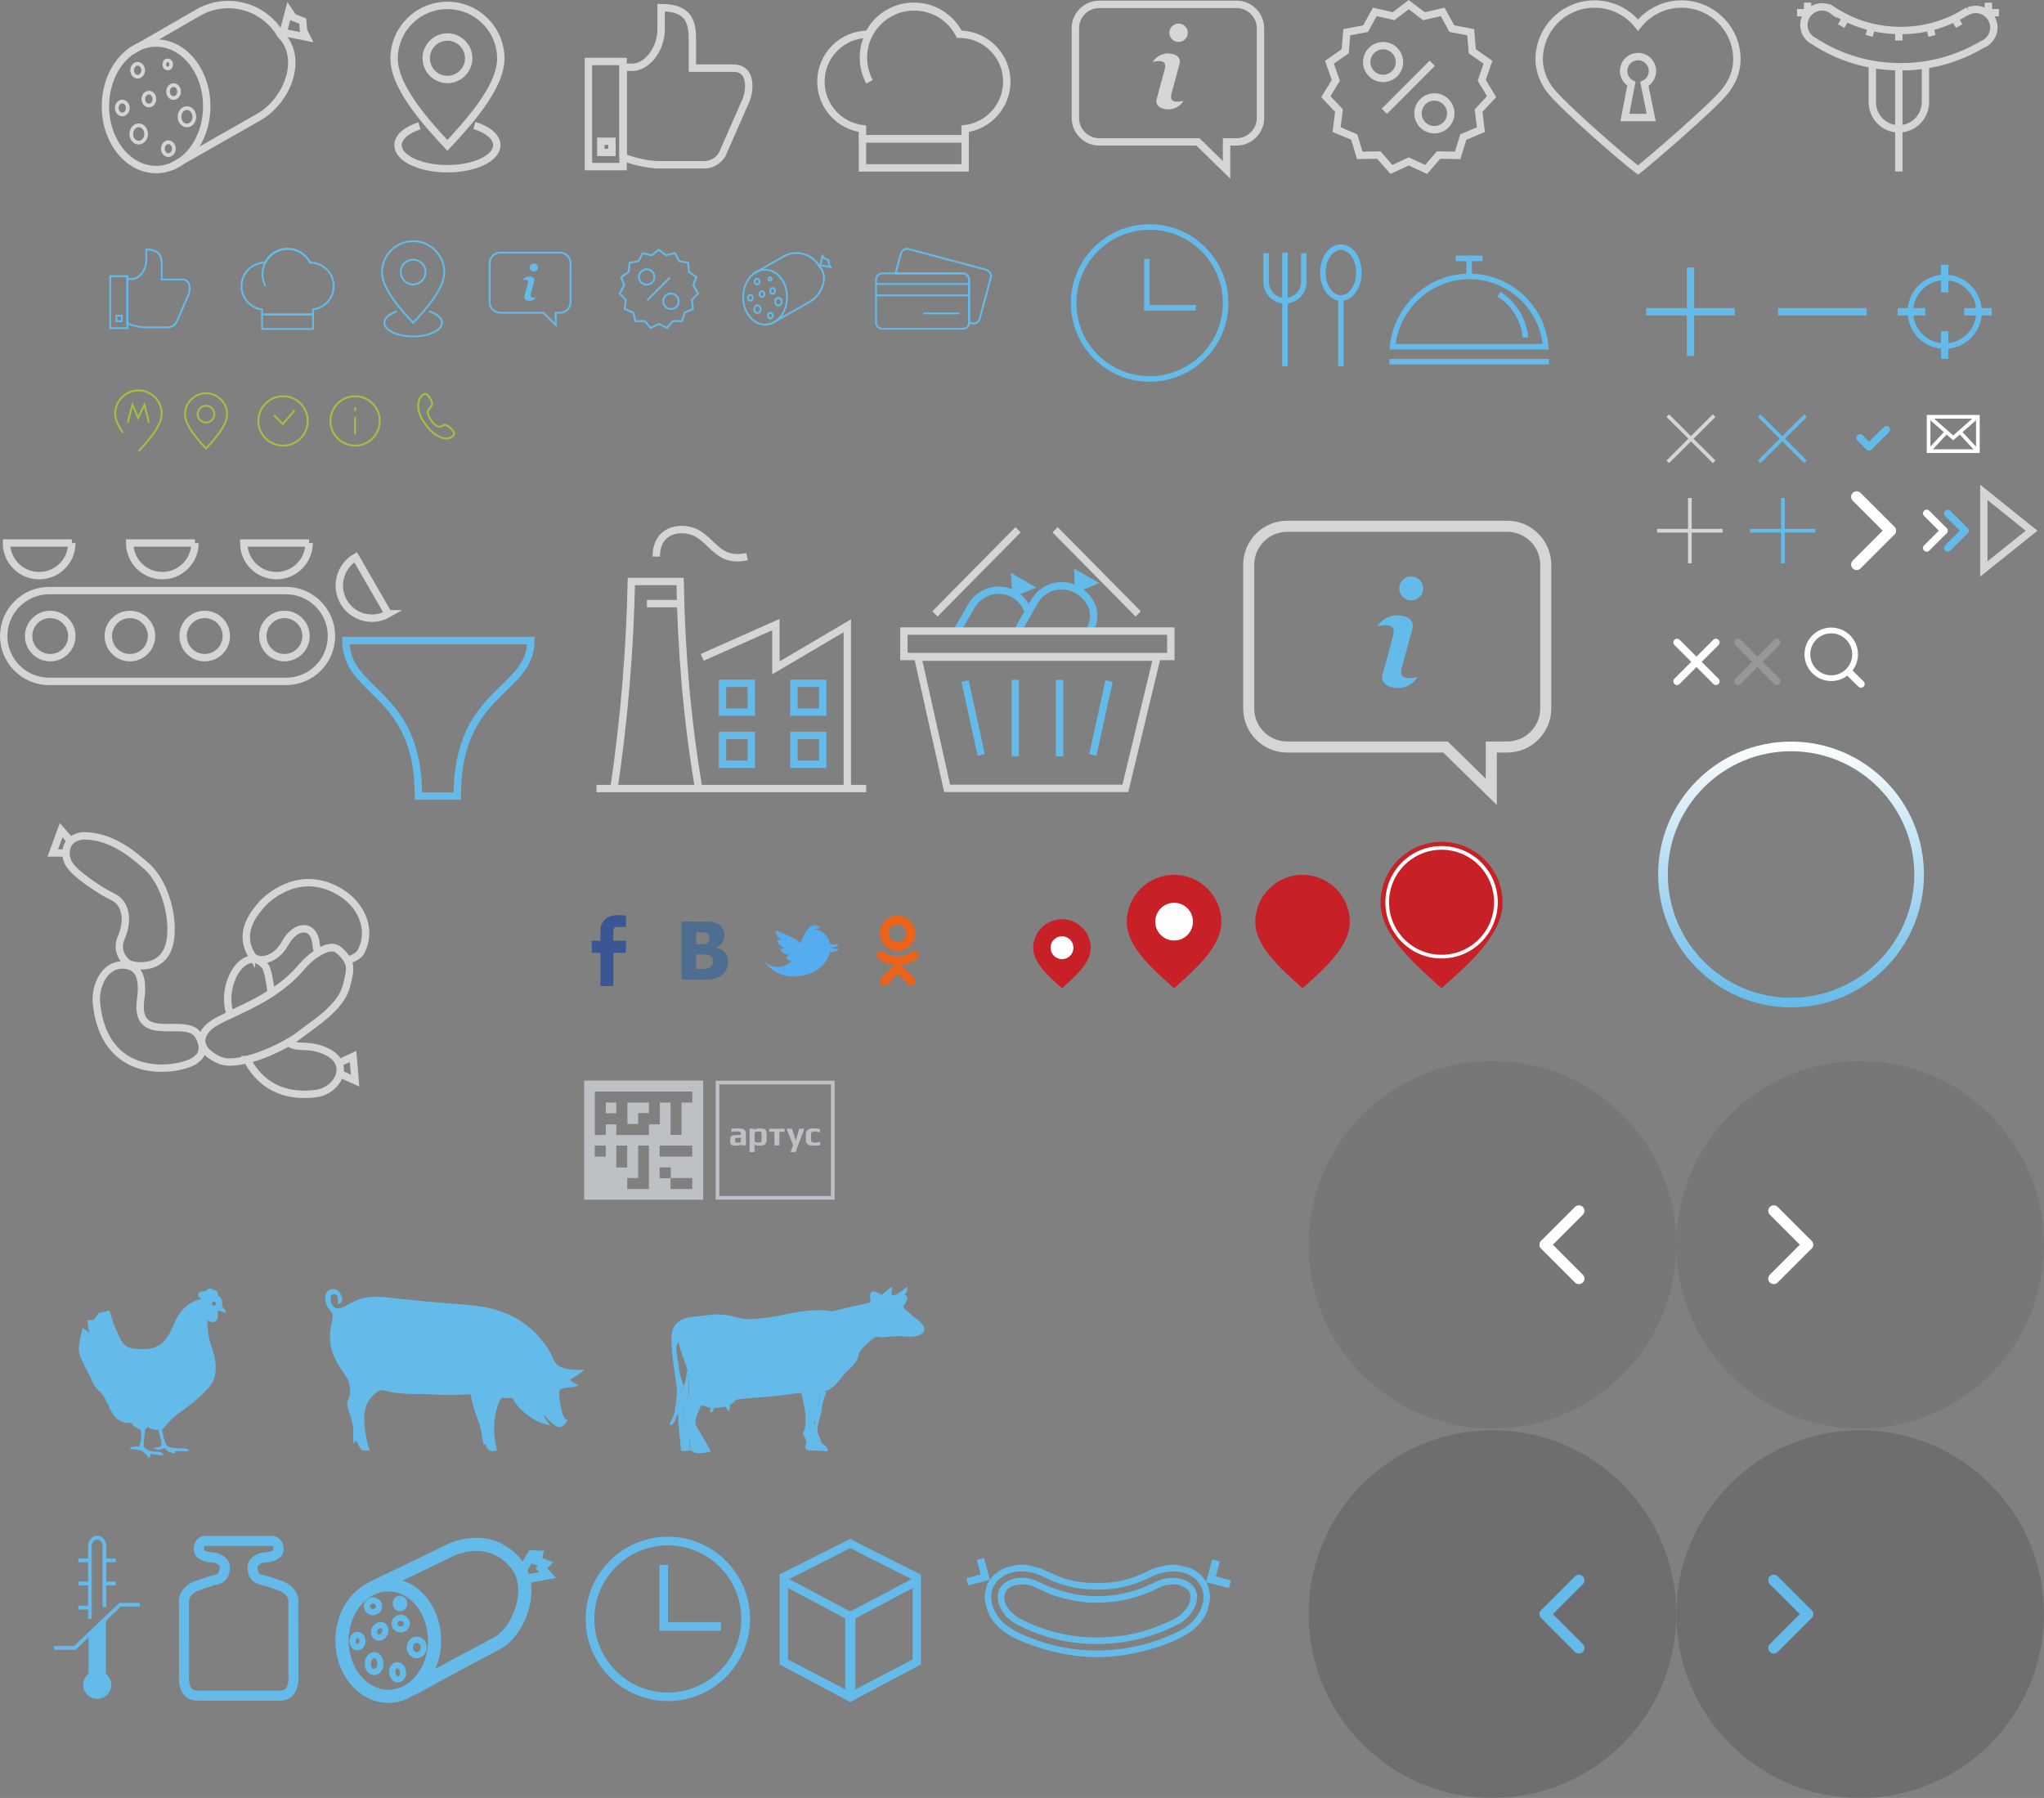 <?xml version="1.0" encoding="UTF-8"?>
<!DOCTYPE svg PUBLIC "-//W3C//DTD SVG 1.1//EN" "http://www.w3.org/Graphics/SVG/1.1/DTD/svg11.dtd">
<!-- Creator: CorelDRAW X7 -->
<svg xmlns="http://www.w3.org/2000/svg" xml:space="preserve" width="195.324mm" height="171.802mm" version="1.1" style="shape-rendering:geometricPrecision; text-rendering:geometricPrecision; image-rendering:optimizeQuality; fill-rule:evenodd; clip-rule:evenodd"
viewBox="0 0 19289 16966"
 xmlns:xlink="http://www.w3.org/1999/xlink">
 <rect x="0" y="0" width="19289" height="16966" fill="#808080" stroke="none"/>
 <defs>
  <style type="text/css">
   <![CDATA[
    .str14 {stroke:#D6D5D5;stroke-width:104.512}
    .str0 {stroke:#64BAE9;stroke-width:69.671}
    .str18 {stroke:#64BAE9;stroke-width:69.671}
    .str9 {stroke:#D6D5D5;stroke-width:69.671}
    .str7 {stroke:#FEFEFE;stroke-width:52.251}
    .str3 {stroke:#64BAE9;stroke-width:52.251}
    .str15 {stroke:#64BAE9;stroke-width:52.261}
    .str10 {stroke:#FEFEFE;stroke-width:34.831}
    .str2 {stroke:#64BAE9;stroke-width:34.831}
    .str21 {stroke:#BDC0C4;stroke-width:34.831}
    .str1 {stroke:#D6D5D5;stroke-width:34.831}
    .str11 {stroke:#D6D5D5;stroke-width:34.831}
    .str16 {stroke:#A1C141;stroke-width:17.41}
    .str12 {stroke:#64BAE9;stroke-width:17.41}
    .str17 {stroke:#A1C141;stroke-width:17.42}
    .str13 {stroke:#64BAE9;stroke-width:17.42}
    .str8 {stroke:#FEFEFE;stroke-width:104.512;stroke-linecap:round}
    .str22 {stroke:#64BAE9;stroke-width:104.512;stroke-linecap:round}
    .str5 {stroke:#FEFEFE;stroke-width:69.671;stroke-linecap:round}
    .str4 {stroke:#64BAE9;stroke-width:69.671;stroke-linecap:round}
    .str20 {stroke:#64BAE9;stroke-width:69.671;stroke-linecap:round}
    .str6 {stroke:#979797;stroke-width:69.671;stroke-linecap:round}
    .str19 {stroke:#A1C141;stroke-width:17.41}
    .fil0 {fill:none}
    .fil13 {fill:#FEFEFE}
    .fil14 {fill:#64BAE9}
    .fil2 {fill:#64BAE9}
    .fil1 {fill:#C72127}
    .fil3 {fill:#D6D5D5}
    .fil6 {fill:#3A5795;fill-rule:nonzero}
    .fil8 {fill:#4D6D91;fill-rule:nonzero}
    .fil7 {fill:#55ACEE;fill-rule:nonzero}
    .fil15 {fill:#64BAE9;fill-rule:nonzero}
    .fil10 {fill:#BDC0C4;fill-rule:nonzero}
    .fil9 {fill:#BDC0C4;fill-rule:nonzero}
    .fil5 {fill:#EC641B;fill-rule:nonzero}
    .fil11 {fill:#2B2A29;fill-opacity:0.102}
    .fil12 {fill:#2B2A29;fill-opacity:0.2}
    .fil4 {fill:url(#id0)}
   ]]>
  </style>
  <linearGradient id="id0" gradientUnits="userSpaceOnUse" x1="16901.9" y1="9506.02" x2="16901.9" y2="6997.65">
   <stop offset="0" style="stop-opacity:1; stop-color:#64BAE9"/>
   <stop offset="1" style="stop-opacity:1; stop-color:#FEFEFE"/>
  </linearGradient>
 </defs>
 <g id="Слой_x0020_1">
  <line class="fil0 str0" x1="15953" y1="2524" x2="15953" y2= "3360" />
  <line class="fil0 str0" x1="16371" y1="2942" x2="15535" y2= "2942" />
  <line class="fil0 str0" x1="17615" y1="2942" x2="16779" y2= "2942" />
  <line class="fil0 str1" x1="16176" y1="3922" x2="15739" y2= "4358" />
  <line class="fil0 str1" x1="16176" y1="4358" x2="15739" y2= "3922" />
  <line class="fil0 str2" x1="17038" y1="3922" x2="16601" y2= "4358" />
  <line class="fil0 str2" x1="17038" y1="4358" x2="16601" y2= "3922" />
  <g id="_388966912">
   <circle class="fil0 str3" cx="18352" cy="2942" r="324"/>
   <g>
    <line class="fil0 str0" x1="18796" y1="2942" x2="18535" y2= "2942" />
    <line class="fil0 str0" x1="18169" y1="2942" x2="17908" y2= "2942" />
   </g>
   <g>
    <line class="fil0 str0" x1="18352" y1="3386" x2="18352" y2= "3125" />
    <line class="fil0 str0" x1="18352" y1="2759" x2="18352" y2= "2498" />
   </g>
  </g>
  <g id="_388967752">
   <line class="fil0 str4" x1="17552" y1="4131" x2="17637" y2= "4216" />
   <line class="fil0 str4" x1="17802" y1="4054" x2="17638" y2= "4217" />
  </g>
  <g id="_388967944">
   <line class="fil0 str1" x1="16256" y1="5008" x2="15638" y2= "5008" />
   <line class="fil0 str1" x1="15947" y1="5316" x2="15947" y2= "4699" />
  </g>
  <g id="_388964392">
   <line class="fil0 str2" x1="17133" y1="5008" x2="16516" y2= "5008" />
   <line class="fil0 str2" x1="16825" y1="5316" x2="16825" y2= "4699" />
  </g>
  <g id="_388968496">
   <line class="fil0 str5" x1="15826" y1="6062" x2="16193" y2= "6429" />
   <line class="fil0 str5" x1="16193" y1="6062" x2="15826" y2= "6429" />
  </g>
  <g id="_388968184">
   <line class="fil0 str6" x1="16401" y1="6062" x2="16768" y2= "6429" />
   <line class="fil0 str6" x1="16768" y1="6062" x2="16401" y2= "6429" />
  </g>
  <g id="_388966120">
   <circle class="fil0 str7" transform="matrix(0.737 -0.737 0.737 0.737 17281.2 6174.36)" r="216"/>
   <line class="fil0 str5" x1="17450" y1="6344" x2="17562" y2= "6455" />
  </g>
  <g id="_388968328">
   <line class="fil0 str5" x1="18345" y1="5008" x2="18182" y2= "5171" />
   <line class="fil0 str5" x1="18182" y1="4844" x2="18345" y2= "5007" />
  </g>
  <g id="_388970200">
   <line class="fil0 str8" x1="17840" y1="5008" x2="17521" y2= "5327" />
   <line class="fil0 str8" x1="17521" y1="4688" x2="17840" y2= "5007" />
  </g>
  <polygon class="fil0 str9" points="18721,5369 18721,4646 19172,5008 "/>
  <path class="fil1" d="M13604 7944c318,0 576,257 576,576 0,318 -366,613 -576,806 -211,-195 -576,-488 -576,-806 0,-319 258,-576 576,-576z"/>
  <circle class="fil0 str10" cx="13604" cy="8514" r="513"/>
  <g id="_387718624">
   <rect class="fil0 str10" x="18200" y="3933" width="465" height="324"/>
   <polyline class="fil0 str10" points="18657,3934 18432,4132 18207,3934 "/>
   <path class="fil0 str10" d="M18657 4250l-163 -175m-128 4l-159 171"/>
  </g>
  <g id="_387718240">
   <ellipse class="fil0 str9" cx="1473" cy="1003" rx="478" ry="597"/>
   <path class="fil0 str9" d="M1232 487l638 -368c272,-157 622,-63 779,209l0 0c221,221 64,623 -209,778l-823 468"/>
   <polygon class="fil0 str9" points="2672,306 2726,103 2766,163 2857,199 2864,289 2895,351 "/>
   <ellipse class="fil0 str11" cx="1405" cy="935" rx="52" ry="61"/>
   <ellipse class="fil0 str11" cx="1638" cy="864" rx="52" ry="61"/>
   <ellipse class="fil0 str11" cx="1764" cy="1102" rx="70" ry="82"/>
   <ellipse class="fil0 str11" cx="1309" cy="1264" rx="70" ry="82"/>
   <ellipse class="fil0 str11" cx="1154" cy="1019" rx="52" ry="61"/>
   <ellipse class="fil0 str11" cx="1299" cy="663" rx="52" ry="61"/>
   <ellipse class="fil0 str11" cx="1583" cy="608" rx="32" ry="38"/>
   <ellipse class="fil0 str11" cx="1589" cy="1403" rx="52" ry="61"/>
  </g>
  <g id="_387720640">
   <ellipse class="fil0 str12" cx="7220" cy="2804" rx="207" ry="259"/>
   <path class="fil0 str12" d="M7115 2580l277 -159c118,-69 270,-28 338,90l0 0c96,96 28,271 -91,338l-357 203"/>
   <polygon class="fil0 str12" points="7740,2502 7763,2414 7781,2439 7820,2455 7823,2494 7837,2521 "/>
   <ellipse class="fil0 str12" cx="7190" cy="2775" rx="23" ry="27"/>
   <ellipse class="fil0 str12" cx="7291" cy="2744" rx="23" ry="27"/>
   <ellipse class="fil0 str12" cx="7346" cy="2847" rx="30" ry="36"/>
   <ellipse class="fil0 str12" cx="7148" cy="2918" rx="30" ry="36"/>
   <ellipse class="fil0 str12" cx="7081" cy="2811" rx="23" ry="27"/>
   <ellipse class="fil0 str12" cx="7144" cy="2657" rx="23" ry="27"/>
   <ellipse class="fil0 str12" cx="7267" cy="2633" rx="14" ry="16"/>
   <ellipse class="fil0 str12" cx="7270" cy="2978" rx="23" ry="27"/>
  </g>
  <g id="_387725752">
   <path class="fil0 str13" d="M4047 2937c75,23 124,63 124,108 0,72 -122,130 -272,130 -150,0 -272,-58 -272,-130 0,-44 47,-83 118,-107"/>
   <path class="fil0 str12" d="M3899 2276c162,0 294,131 294,294 0,162 -195,369 -294,476 -99,-106 -294,-314 -294,-476 0,-163 132,-294 294,-294zm0 174c64,0 117,52 117,117 0,64 -53,117 -117,117 -65,0 -117,-53 -117,-117 0,-65 52,-117 117,-117z"/>
  </g>
  <g id="_387721000">
   <path class="fil0 str13" d="M4720 2384l565 0c55,0 99,45 99,99l0 370c0,54 -44,98 -99,98l-41 0 0 115 -117 -115 -407 0c-55,0 -99,-44 -99,-98l0 -370c0,-54 44,-99 99,-99z"/>
   <circle class="fil2" cx="5038" cy="2524" r="38"/>
   <path class="fil2" d="M4932 2644c17,-30 57,-43 92,-29 15,7 23,21 18,38 -11,40 -23,81 -33,122 -3,14 -10,42 49,29 -17,30 -58,44 -92,29 -15,-7 -24,-21 -18,-37 11,-41 22,-82 33,-122 3,-15 10,-43 -49,-30z"/>
  </g>
  <g id="_387722344">
   <path class="fil0 str9" d="M10374 41l1295 0c124,0 226,101 226,226l0 846c0,124 -102,226 -226,226l-94 0 0 264 -270 -264 -931 0c-125,0 -226,-102 -226,-226l0 -846c0,-125 101,-226 226,-226z"/>
   <g>
    <circle class="fil3" cx="11122" cy="309" r="87"/>
    <path class="fil3" d="M10879 584c39,-68 132,-100 212,-66 33,15 53,48 40,86 -25,93 -51,187 -76,280 -6,33 -22,98 113,68 -39,69 -132,100 -211,66 -34,-15 -54,-48 -41,-86 25,-93 51,-187 76,-280 6,-33 22,-98 -113,-68z"/>
   </g>
  </g>
  <g id="_387721552">
   <path class="fil0 str14" d="M12146 4966l2078 0c199,0 363,163 363,363l0 1357c0,200 -164,363 -363,363l-151 0 0 423 -432 -423 -1495 0c-199,0 -362,-163 -362,-363l0 -1357c0,-200 163,-363 362,-363z"/>
   <g>
    <circle class="fil2" cx="13317" cy="5552" r="113"/>
    <path class="fil2" d="M13000 5910c51,-89 171,-130 275,-86 44,19 70,62 53,112 -32,121 -66,243 -99,364 -8,44 -29,128 147,89 -51,89 -171,130 -275,85 -44,-19 -70,-62 -53,-111 33,-122 66,-243 99,-365 9,-43 29,-127 -147,-88z"/>
   </g>
  </g>
  <g id="_387720616">
   <path class="fil0 str9" d="M4477 1184c127,39 211,108 211,186 0,123 -208,222 -466,222 -257,0 -466,-99 -466,-222 0,-76 80,-143 202,-183"/>
   <path class="fil0 str9" d="M4222 51c278,0 504,225 504,503 0,279 -334,634 -504,818 -169,-182 -503,-539 -503,-818 0,-278 225,-503 503,-503zm0 298c111,0 201,90 201,201 0,110 -90,200 -201,200 -110,0 -200,-90 -200,-200 0,-111 90,-201 200,-201z"/>
  </g>
  <g id="_387720376">
   <rect class="fil0 str13" x="1040" y="2606" width="162" height="491"/>
   <path class="fil0 str13" d="M1202 3052c36,16 112,37 170,37l209 0c41,0 70,-25 84,-47l104 -238c31,-58 38,-169 -52,-167l-191 0 0 -136c0,-82 -19,-147 -146,-147l0 100c0,97 -67,179 -136,179l-42 0 0 419z"/>
   <rect class="fil0 str13" x="1098" y="2979" width="52.261" height="52.261"/>
  </g>
  <g id="_387725536">
   <rect class="fil0 str9" x="5553" y="580" width="327" height="992"/>
   <path class="fil0 str9" d="M5880 1482c73,32 225,73 343,73l422 0c82,0 141,-50 169,-95l211 -480c61,-117 75,-341 -106,-337l-385 0 0 -274c0,-166 -38,-297 -295,-297l0 202c0,196 -136,361 -274,361l-85 0 0 847z"/>
   <rect class="fil0 str9" x="5670" y="1333" width="105" height="105"/>
  </g>
  <g id="_387718336">
   <rect class="fil0 str13" x="2473" y="2968" width="481" height="136"/>
   <path class="fil0 str13" d="M2473 2968l481 0 0 -48c110,-13 195,-107 195,-220 0,-123 -100,-222 -222,-222l-1 0c-39,-78 -120,-131 -212,-131 -93,0 -173,53 -213,131l0 0c-123,0 -222,99 -222,222 0,113 85,207 194,220l0 48z"/>
   <path class="fil0 str13" d="M2506 2701c-18,-34 -29,-72 -29,-113 0,-132 107,-238 238,-238 93,0 173,52 212,129"/>
  </g>
  <g id="_389477752">
   <rect class="fil0 str9" x="8139" y="1310" width="969" height="274"/>
   <path class="fil0 str9" d="M8139 1310l969 0 0 -95c221,-28 393,-216 393,-445 0,-247 -201,-447 -448,-447l-1 0c-79,-157 -241,-264 -428,-264 -187,0 -349,107 -428,264l-2 0c-247,0 -447,200 -447,447 0,229 171,417 392,445l0 95z"/>
   <path class="fil0 str9" d="M8205 772c-36,-68 -57,-146 -57,-228 0,-265 214,-479 479,-479 186,0 347,105 427,260"/>
  </g>
  <g id="_389477176">
   <polygon class="fil0 str13" points="6217,2357 6285,2409 6369,2389 6410,2464 6494,2480 6501,2566 6571,2614 6543,2695 6588,2768 6529,2831 6540,2916 6461,2949 6436,3031 6351,3029 6295,3094 6217,3057 6140,3094 6084,3029 5998,3031 5974,2949 5895,2916 5906,2831 5847,2768 5891,2695 5863,2614 5933,2566 5941,2480 6025,2464 6066,2389 6149,2409 "/>
   <circle class="fil0 str13" transform="matrix(0.707 -0.707 0.707 0.707 6102.74 2613.63)" r="73"/>
   <circle class="fil0 str13" transform="matrix(0.707 -0.707 0.707 0.707 6331.85 2842.74)" r="73"/>
   <line class="fil0 str13" x1="6108" y1="2833" x2="6322" y2= "2619" />
  </g>
  <g id="_389476504">
   <polygon class="fil0 str9" points="13294,44 13438,153 13614,112 13701,270 13879,304 13894,484 14042,587 13983,758 14076,912 13953,1044 13975,1223 13809,1293 13756,1466 13576,1463 13458,1599 13294,1523 13131,1599 13012,1463 12832,1466 12780,1293 12613,1223 12636,1044 12512,912 12606,758 12546,587 12694,484 12710,304 12887,270 12974,112 13150,153 "/>
   <path class="fil0 str9" d="M12943 476c60,-60 158,-60 218,0 61,61 61,158 0,219 -60,60 -158,60 -218,0 -61,-61 -61,-158 0,-219z"/>
   <path class="fil0 str9" d="M13427 960c60,-60 158,-60 218,0 61,61 61,158 0,219 -60,60 -158,60 -218,0 -61,-61 -61,-158 0,-219z"/>
   <line class="fil0 str9" x1="13064" y1="1050" x2="13516" y2= "597" />
  </g>
  <g id="_389476864">
   <path class="fil0 str9" d="M15048 38c166,0 314,78 410,199 96,-121 244,-199 410,-199 289,0 523,234 523,522 0,109 -41,209 -105,292 -114,149 -714,663 -828,753 -116,-85 -729,-614 -839,-768 -57,-80 -94,-175 -94,-277 0,-288 234,-522 523,-522z"/>
   <path class="fil0 str9" d="M15458 534c75,0 136,61 136,136 0,54 -31,100 -76,122l64 317 -248 0 61 -319c-43,-22 -73,-68 -73,-120 0,-75 61,-136 136,-136z"/>
  </g>
  <g id="_389477536">
   <line class="fil0 str9" x1="17919" y1="628" x2="17919" y2= "1618" />
   <path class="fil0 str9" d="M18170 604l0 361c0,138 -113,251 -251,251l0 0c-138,0 -250,-113 -250,-251l0 -361"/>
   <path class="fil0 str9" d="M18575 99c-199,129 -416,189 -638,189 -238,0 -452,-68 -639,-189l0 1c-29,-22 -65,-35 -104,-35 -94,0 -171,77 -171,171 0,66 38,124 94,152 240,155 515,242 820,242 266,0 526,-67 767,-209 65,-24 112,-87 112,-161 0,-94 -77,-171 -171,-171 -24,0 -47,5 -67,14l-3 -4z"/>
   <line class="fil0 str9" x1="17919" y1="296" x2="17919" y2= "382" />
   <line class="fil0 str9" x1="17418" y1="171" x2="17375" y2= "246" />
   <line class="fil0 str9" x1="18445" y1="171" x2="18488" y2= "246" />
   <line class="fil0 str9" x1="17661" y1="256" x2="17639" y2= "339" />
   <line class="fil0 str9" x1="18210" y1="256" x2="18232" y2= "339" />
   <line class="fil0 str9" x1="17058" y1="132" x2="17058" y2= "25" />
   <line class="fil0 str9" x1="17064" y1="120" x2="16958" y2= "120" />
   <line class="fil0 str9" x1="18764" y1="132" x2="18764" y2= "25" />
   <line class="fil0 str9" x1="18757" y1="120" x2="18864" y2= "120" />
  </g>
  <g id="_389482936">
   <ellipse class="fil0 str3" cx="12654" cy="2572" rx="170" ry="240"/>
   <line class="fil0 str3" x1="12654" y1="2817" x2="12654" y2= "3455" />
   <line class="fil0 str3" x1="12126" y1="2383" x2="12126" y2= "3455" />
   <path class="fil0 str15" d="M12304 2389l0 271c0,98 -80,178 -178,178l0 0c-98,0 -178,-80 -178,-178l0 -271"/>
  </g>
  <g id="_389483440">
   <path class="fil0 str15" d="M13864 2608c380,0 692,292 723,664l-1446 0c36,-367 346,-664 723,-664z"/>
   <line class="fil0 str3" x1="13112" y1="3413" x2="14617" y2= "3413" />
   <path class="fil0 str15" d="M14144 2776c139,86 236,235 251,408"/>
   <line class="fil0 str3" x1="13864" y1="2603" x2="13864" y2= "2414" />
   <line class="fil0 str3" x1="13738" y1="2438" x2="13991" y2= "2438" />
  </g>
  <g id="_389484400">
   <circle class="fil0 str15" cx="10849" cy="2859" r="717"/>
   <line class="fil0 str3" x1="10823" y1="2443" x2="10823" y2= "2929" />
   <line class="fil0 str3" x1="11285" y1="2904" x2="10799" y2= "2904" />
  </g>
  <g id="_389483152">
   <path class="fil0 str13" d="M8574 2350l734 196c31,9 50,42 42,73l-105 390c-8,32 -41,51 -72,42l-28 -7 0 0 0 -404c0,-33 -26,-60 -59,-60l-635 0 51 -188c8,-32 41,-51 72,-42z"/>
   <rect class="fil0 str13" x="8267" y="2580" width="878" height="523" rx="59" ry="59"/>
   <line class="fil0 str13" x1="8270" y1="2680" x2="9148" y2= "2680" />
   <line class="fil0 str13" x1="8270" y1="2787" x2="9148" y2= "2787" />
   <line class="fil0 str13" x1="8714" y1="2957" x2="9054" y2= "2957" />
  </g>
  <path class="fil0 str16" d="M1944 3711c110,0 199,89 199,199 0,110 -132,250 -199,322 -66,-71 -198,-212 -198,-322 0,-110 89,-199 198,-199zm0 118c44,0 79,35 79,79 0,44 -35,79 -79,79 -43,0 -79,-35 -79,-79 0,-44 36,-79 79,-79z"/>
  <g id="_389483848">
   <path class="fil0 str16" d="M1160 4084c-41,-60 -73,-124 -73,-181 0,-121 99,-219 220,-219 121,0 219,98 219,219 0,122 -145,276 -219,356"/>
   <polyline class="fil0 str17" points="1205,3988 1250,3818 1303,3943 1363,3820 1405,3988 "/>
  </g>
  <g id="_389483968">
   <circle class="fil0 str17" cx="2671" cy="3972" r="233"/>
   <polyline class="fil0 str17" points="2586,3919 2669,4002 2781,3871 "/>
  </g>
  <g id="_389486608">
   <circle class="fil0 str17" cx="3351" cy="3972" r="233"/>
   <g>
    <line class="fil0 str17" x1="3351" y1="4098" x2="3351" y2= "3934" />
    <line class="fil0 str17" x1="3351" y1="3845" x2="3351" y2= "3879" />
   </g>
  </g>
  <g id="_389483368">
   <path class="fil0 str18" d="M10280 5959c110,-204 -25,-341 -113,-392 -141,-82 -323,-33 -404,108l-123 212c-12,22 -22,45 -28,68"/>
   <path class="fil0 str18" d="M9612 5954c7,-23 16,-45 28,-67l65 -111c-22,-68 -68,-129 -134,-168l0 0c-141,-81 -322,-32 -403,109l-123 212c-6,9 -10,19 -15,28"/>
   <rect class="fil0 str9" x="8530" y="5955" width="2519" height="240"/>
   <polygon class="fil0 str9" points="8661,6201 10918,6201 10620,7439 8938,7439 "/>
   <g>
    <line class="fil0 str18" x1="9581" y1="6415" x2="9581" y2= "7136" />
    <line class="fil0 str18" x1="9999" y1="6415" x2="9999" y2= "7136" />
   </g>
   <line class="fil0 str18" x1="10466" y1="6427" x2="10313" y2= "7124" />
   <line class="fil0 str9" x1="9607" y1="4999" x2="8823" y2= "5793" />
   <line class="fil0 str9" x1="9957" y1="4999" x2="10741" y2= "5793" />
   <polygon class="fil0 str18" points="10178,5545 10173,5426 10296,5497 "/>
   <polygon class="fil0 str18" points="9585,5584 9578,5468 9701,5539 "/>
   <line class="fil0 str18" x1="9107" y1="6427" x2="9260" y2= "7124" />
  </g>
  <g id="_389479720">
   <polyline class="fil0 str9" points="6627,6203 7322,5894 7322,6302 7996,5905 7996,7441 "/>
   <line class="fil0 str9" x1="5629" y1="7441" x2="8174" y2= "7441" />
   <path class="fil0 str9" d="M5796 7426c97,-661 149,-1307 162,-1939l460 0c11,646 64,1292 173,1939"/>
   <polyline class="fil0 str9" points="6105,5696 6418,5696 6418,5712 "/>
   <path class="fil0 str9" d="M6193 5252c0,-202 140,-255 238,-255 287,0 288,330 619,255"/>
   <rect class="fil0 str18" x="6818" y="6448" width="272" height="272"/>
   <rect class="fil0 str18" x="7492" y="6448" width="272" height="272"/>
   <rect class="fil0 str18" x="6818" y="6940" width="272" height="272"/>
   <rect class="fil0 str18" x="7492" y="6940" width="272" height="272"/>
  </g>
  <g id="_389480704">
   <path class="fil0 str9" d="M463 5573l2237 0c236,0 428,193 428,429l0 0c0,236 -192,428 -428,428l-2237 0c-235,0 -428,-192 -428,-428l0 0c0,-236 193,-429 428,-429z"/>
   <circle class="fil0 str9" cx="474" cy="6002" r="204"/>
   <circle class="fil0 str9" cx="1226" cy="6002" r="204"/>
   <circle class="fil0 str9" cx="1932" cy="6002" r="204"/>
   <circle class="fil0 str9" cx="2684" cy="6002" r="204"/>
   <path class="fil0 str9" d="M678 5124c0,170 -138,308 -309,308 -170,0 -308,-138 -308,-308l617 0z"/>
   <path class="fil0 str9" d="M1840 5124c0,170 -138,308 -308,308 -170,0 -308,-138 -308,-308l616 0z"/>
   <path class="fil0 str9" d="M2917 5124c0,170 -138,308 -308,308 -171,0 -309,-138 -309,-308l617 0z"/>
   <path class="fil0 str9" d="M3664 5792c-147,85 -336,35 -421,-113 -85,-147 -34,-336 113,-421l308 534z"/>
   <path class="fil0 str18" d="M3264 6044l1746 0c0,489 -695,461 -695,1468l-366 0c0,-1001 -685,-958 -685,-1468z"/>
  </g>
  <path class="fil0 str19" d="M4185 4013c0,0 15,-9 33,2 19,11 81,59 66,86 -16,27 -61,54 -133,22 -73,-32 -111,-87 -140,-125 -29,-38 -95,-139 -49,-239 0,0 24,-40 50,-43 0,0 12,-2 29,18 17,20 43,67 37,86 0,0 -14,18 -21,30 -7,11 -27,26 -17,60 11,33 59,118 108,117 0,0 21,-1 37,-14z"/>
  <g id="_389488696">
   <path class="fil0 str9" d="M2503 9118c-175,-219 -435,149 -330,457 113,-54 252,-116 387,-204 -15,-111 -33,-223 -57,-253zm-172 881l3 6c154,283 407,348 655,313 195,-28 333,-275 99,-392 -179,-89 -278,-19 -367,-89 -106,61 -255,128 -390,162z"/>
   <path class="fil0 str9" d="M2372 9008c-137,-234 59,-422 100,-477 39,-41 317,-321 684,-143 256,125 361,380 251,592 -18,34 -68,65 -127,82 -15,-30 -41,-59 -81,-95 -50,-45 -125,-23 -196,21 -10,-20 -17,-44 -19,-71 -16,-204 -194,-199 -294,-15 -94,171 -269,190 -318,106z"/>
   <path class="fil0 str9" d="M1859 9754c-125,-155 -591,106 -532,-321 26,-186 -5,-323 -165,-327 -184,-5 -266,210 -252,356 79,808 863,625 945,532 86,-60 55,-177 4,-240z"/>
   <path class="fil0 str9" d="M2077 10006c-130,-53 -244,-164 -122,-300 119,-132 594,-229 889,-579 76,-91 260,-246 355,-160 121,109 116,162 71,335 -54,207 -297,351 -455,473 -144,112 -563,303 -738,231z"/>
   <path class="fil0 str9" d="M783 7887c254,0 443,149 597,284 163,142 253,439 231,669 -33,342 -357,277 -395,254 -38,-22 -131,-115 -70,-251 56,-126 63,-314 -85,-382 -93,-42 -378,-223 -421,-329 -41,-100 -13,-229 143,-245z"/>
   <polyline class="fil0 str9" points="666,7936 577,7834 498,8049 648,8049 "/>
   <polyline class="fil0 str9" points="3227,10141 3351,10197 3332,9969 3196,10032 "/>
  </g>
  <g id="_389489752">
   <line class="fil0 str20" x1="18544" y1="5008" x2="18380" y2= "5171" />
   <line class="fil0 str20" x1="18380" y1="4844" x2="18544" y2= "5007" />
  </g>
  <path class="fil4" d="M15648 8252c0,-693 561,-1254 1254,-1254 693,0 1254,561 1254,1254 0,692 -561,1254 -1254,1254 -693,0 -1254,-562 -1254,-1254zm1254 -1163c642,0 1163,521 1163,1163 0,642 -521,1163 -1163,1163 -642,0 -1163,-521 -1163,-1163 0,-642 521,-1163 1163,-1163z"/>
  <g id="_389490256">
   <path class="fil5" d="M8342 9300c-2,-1 -4,-1 -7,-2 -14,-4 -33,-23 -31,-43 0,-10 4,-18 11,-25 40,-41 81,-81 122,-122 0,-1 1,-2 2,-3 -3,-1 -5,-1 -8,-1 -27,-4 -54,-9 -80,-19 -16,-7 -31,-16 -45,-26 -8,-6 -16,-13 -23,-20 -7,-6 -11,-14 -10,-23 1,-19 12,-38 32,-43 11,-2 22,1 31,6 8,5 15,10 23,15 15,10 31,16 49,21 20,6 41,9 62,9 10,0 20,-1 30,-2 21,-3 41,-8 61,-16 13,-6 26,-14 38,-22 8,-7 17,-11 28,-11 15,-1 27,6 34,18 5,7 7,14 8,22 1,11 -3,19 -10,27 -9,10 -20,17 -31,24 -27,20 -59,30 -92,36 -10,2 -21,3 -32,5 1,1 1,2 2,3 39,39 79,78 118,118 6,5 11,11 14,19 4,15 1,29 -10,40 -7,7 -15,13 -25,14 -1,0 -1,1 -2,1l-8 0c-1,0 -2,-1 -3,-1 -7,-1 -13,-4 -19,-9 -2,-3 -5,-6 -8,-8 -30,-30 -59,-60 -89,-90 -2,-2 -3,-2 -5,0 -30,30 -60,60 -90,91 -8,8 -16,15 -28,16 0,0 -1,1 -1,1l-8 0z"/>
   <path class="fil5" d="M8553 8807c0,-46 -36,-82 -82,-83 -45,0 -82,37 -82,82 -1,46 36,82 80,83 47,1 85,-37 84,-82zm-82 -167c94,0 168,76 167,169 -2,90 -74,164 -167,165 -92,0 -168,-75 -167,-170 2,-90 75,-164 167,-164z"/>
  </g>
  <path class="fil6" d="M5666 9305l0 -314 -82 0 0 -114 82 0c0,0 0,-68 0,-98 1,-23 5,-45 15,-65 20,-40 53,-62 95,-73 29,-7 59,-6 88,-5 13,1 45,4 45,4l-2 107c0,0 -86,0 -88,0 -21,4 -30,15 -31,37 -1,22 -1,93 -1,93l123 0 -5 114 -117 0 0 314 -122 0z"/>
  <path class="fil7" d="M7218 9078c36,30 82,49 130,47 46,-3 93,-24 125,-57 -16,0 -37,-3 -46,-19 -10,-18 8,-33 21,-40 -25,-2 -49,-6 -67,-25 -5,-5 -10,-11 -13,-16 -3,-6 0,-8 6,-12 10,-8 23,-10 36,-12 -27,-8 -53,-20 -67,-46 -2,-4 -10,-21 -6,-26 1,-1 10,-2 12,-2 8,-1 17,-2 26,-3 -31,-20 -59,-48 -56,-88 22,6 43,17 64,26 21,9 42,18 63,27 20,9 39,19 58,30 18,11 33,26 49,40 12,-33 26,-66 44,-96 17,-29 37,-58 66,-75 0,6 -4,11 -6,16 15,-10 32,-19 51,-22 1,9 -9,15 -15,20 7,-2 52,-18 47,1 -2,8 -16,12 -23,14 -10,4 -21,7 -32,11 25,3 49,8 71,21 21,13 39,31 52,53 7,11 12,23 17,35 2,6 4,12 6,19 1,7 1,8 8,10 14,2 27,4 41,3 6,0 13,-1 20,-3 3,-1 12,-5 15,-4 -7,13 -16,22 -29,28 -7,3 -14,5 -21,7 -8,2 -16,1 -23,4 24,9 50,11 76,8 -18,20 -43,30 -70,31 -3,0 -7,-1 -10,0 -2,-1 -3,-1 -4,-1 -1,3 -1,5 -2,7 -2,7 -4,14 -7,21 -4,13 -10,26 -17,38 -26,49 -66,87 -114,114 -51,30 -108,44 -166,50 -56,7 -114,0 -167,-22 -29,-12 -57,-28 -82,-48 -7,-5 -67,-59 -61,-64 1,1 -1,0 0,0z"/>
  <path class="fil8" d="M6570 8912c0,0 44,0 63,-1 8,0 17,-2 25,-4 14,-5 26,-13 32,-28 4,-12 6,-25 4,-38 -3,-15 -9,-29 -24,-36 -8,-4 -17,-7 -25,-7 -25,-2 -75,-2 -75,-2l0 1 0 115zm0 231c0,0 43,0 65,0 15,0 31,-1 46,-6 19,-6 35,-15 43,-35 6,-14 6,-29 4,-44 -3,-22 -16,-36 -36,-44 -13,-6 -27,-7 -41,-7 -25,-1 -81,0 -81,0l0 136zm-138 101l0 -548c0,0 161,-1 238,0 29,0 58,3 85,14 25,9 46,22 61,45 12,19 18,39 19,62 1,37 -10,70 -36,98 -10,10 -22,17 -34,23 -2,1 -10,4 -10,4 0,0 8,2 10,3 27,6 52,18 72,38 19,19 29,42 33,68 4,29 1,58 -9,85 -14,37 -40,63 -74,81 -27,15 -56,23 -87,25 -21,1 -43,2 -65,2 -65,0 -203,0 -203,0z"/>
  <g id="_389490928">
   <g>
    <path class="fil9" d="M7022 10658c-11,-7 -31,-10 -60,-10 -22,0 -42,1 -60,3l0 30c23,-3 42,-4 55,-4 15,0 24,1 28,5 5,3 7,9 7,19l0 10 -53 0c-19,0 -31,4 -39,11 -7,7 -10,20 -10,39 0,21 3,34 10,41 7,6 21,9 42,9 18,0 30,-1 36,-4 7,-2 11,-7 15,-13l0 14 46 0 0 -108c0,-21 -5,-35 -17,-42zm-30 110l0 0c0,3 0,5 -1,7 -1,1 -2,3 -3,4 -2,1 -4,1 -7,2 -3,0 -6,0 -8,1 -3,0 -7,0 -12,0 -11,0 -18,-1 -21,-4 -3,-2 -4,-8 -4,-18 0,-10 1,-17 4,-19 3,-3 9,-4 19,-4l33 0 0 31z"/>
    <path class="fil9" d="M7224 10661c-4,-4 -11,-8 -19,-10 -9,-2 -20,-3 -33,-3 -16,0 -28,1 -37,4 -8,3 -13,8 -16,14l0 -15 -45 0 0 220 47 0 0 -79c3,8 7,13 14,16 8,2 19,3 33,3 24,0 41,-4 51,-12 10,-8 16,-23 16,-47l0 -51c0,-10 -1,-18 -2,-23 -2,-6 -5,-12 -9,-17zm-37 97l0 0c0,10 -2,16 -6,19 -4,3 -13,5 -27,5 -14,0 -23,-2 -27,-5 -4,-3 -6,-9 -6,-19l0 -58c0,-8 2,-14 6,-18 4,-3 13,-5 27,-5 14,0 24,1 28,4 3,3 5,9 5,19l0 58z"/>
    <polygon class="fil9" points="7259,10680 7308,10680 7308,10808 7355,10808 7355,10680 7404,10680 7404,10651 7259,10651 "/>
    <polygon class="fil9" points="7510,10762 7474,10651 7423,10651 7485,10807 7459,10871 7507,10871 7591,10651 7542,10651 "/>
    <path class="fil9" d="M7690 10782c-24,0 -36,-9 -36,-25l0 -58c0,-15 10,-22 32,-22 12,0 29,2 52,8l0 -31c-20,-4 -36,-6 -48,-6 -7,0 -13,0 -17,0 -5,0 -10,0 -17,1 -7,1 -12,2 -16,4 -4,1 -9,3 -14,6 -4,3 -8,6 -11,10 -3,4 -5,9 -7,15 -2,6 -3,13 -3,21l0 52c0,9 2,16 4,23 2,6 5,11 10,15 4,4 9,7 13,9 4,3 10,4 17,5 8,1 14,2 19,2 4,0 11,0 19,0 16,0 34,-2 53,-5l0 -31c-22,4 -39,7 -50,7z"/>
   </g>
   <g>
    <g>
     <path class="fil10" d="M5512 10197l0 1124 1124 0 0 -1124 -1124 0zm205 717l0 0 -104 0 0 -104 104 0 0 104zm407 306l0 0 -100 0 -2 0 -103 0 0 -104 103 0 0 -306 102 0 0 410zm-308 -203l0 0 0 -207 103 0 0 207 -103 0zm717 203l0 0 -205 0 0 -102 -103 0 0 -103 105 0 0 101 203 0 0 104zm0 -306l0 0 -308 0 0 -104 308 0 0 104zm0 -510l0 0 -102 0 0 305 -103 0 0 -305 -101 0 0 101 0 105 -103 0 0 100 -203 0 -79 0 -26 0 0 -100 -99 0 0 100 -104 0 0 -306 0 -29 0 -75 920 0 0 104z"/>
     <polygon class="fil10" points="6022,10503 6124,10503 6124,10404 5921,10404 5921,10606 6022,10606 "/>
     <polygon class="fil10" points="5816,10404 5717,10404 5717,10505 5816,10505 "/>
    </g>
   </g>
   <rect class="fil0 str21" x="6771" y="10215" width="1088" height="1088"/>
  </g>
  <path class="fil11" d="M17554 10011c958,0 1735,777 1735,1735 0,958 -777,1735 -1735,1735 -958,0 -1735,-777 -1735,-1735 0,-958 777,-1735 1735,-1735z"/>
  <path class="fil12" d="M14084 13496c959,0 1735,777 1735,1735 0,958 -776,1735 -1735,1735 -958,0 -1735,-777 -1735,-1735 0,-958 777,-1735 1735,-1735z"/>
  <path class="fil12" d="M17554 13496c958,0 1735,777 1735,1735 0,958 -777,1735 -1735,1735 -958,0 -1735,-777 -1735,-1735 0,-958 777,-1735 1735,-1735z"/>
  <g id="_389244960">
   <line class="fil0 str8" x1="17058" y1="11746" x2="16739" y2= "12065" />
   <line class="fil0 str8" x1="16739" y1="11426" x2="17058" y2= "11745" />
  </g>
  <path class="fil11" d="M14084 10011c-958,0 -1735,777 -1735,1735 0,958 777,1735 1735,1735 959,0 1735,-777 1735,-1735 0,-958 -776,-1735 -1735,-1735z"/>
  <g id="_389245080">
   <line class="fil0 str8" x1="14581" y1="11746" x2="14900" y2= "12065" />
   <line class="fil0 str8" x1="14900" y1="11426" x2="14581" y2= "11745" />
  </g>
  <g id="_389246304">
   <line class="fil0 str22" x1="17058" y1="15232" x2="16739" y2= "15551" />
   <line class="fil0 str22" x1="16739" y1="14912" x2="17058" y2= "15231" />
  </g>
  <g id="_389248632">
   <line class="fil0 str22" x1="14581" y1="15232" x2="14900" y2= "15551" />
   <line class="fil0 str22" x1="14900" y1="14912" x2="14581" y2= "15231" />
  </g>
  <path class="fil1" d="M12292 8255c246,0 446,200 446,446 0,247 -284,475 -446,625 -164,-151 -446,-378 -446,-625 0,-246 199,-446 446,-446z"/>
  <g id="_389245632">
   <path class="fil1" d="M11080 8255c246,0 446,200 446,446 0,247 -284,475 -446,625 -164,-151 -447,-378 -447,-625 0,-246 200,-446 447,-446z"/>
   <circle class="fil13" cx="11080" cy="8697" r="178"/>
  </g>
  <g id="_389244312">
   <path class="fil1" d="M10022 8674c150,0 271,122 271,272 0,150 -172,289 -271,380 -100,-92 -272,-230 -272,-380 0,-150 122,-272 272,-272z"/>
   <circle class="fil13" cx="10022" cy="8943" r="108"/>
  </g>
  <g id="_389241504">
   <path class="fil14" d="M9354 15084c-6,-103 54,-184 140,-225 92,-44 208,-38 302,-2 43,16 82,39 125,57 152,63 290,89 462,86 170,-3 296,-37 443,-102 44,-20 77,-41 130,-54 109,-27 214,-22 296,35 181,125 106,355 -54,470 -62,44 -167,90 -247,119 -403,146 -833,144 -1232,-15 -89,-36 -173,-75 -237,-129 -52,-43 -120,-132 -128,-240zm-136 -362l17 66c5,19 17,50 17,69 -25,6 -118,33 -132,34 0,22 15,52 15,70l103 -26c20,-5 90,-26 103,-26 -16,24 -26,37 -33,69 -20,85 -23,94 -1,181 31,125 114,210 223,274 115,69 311,130 440,159 322,73 582,56 898,-32 47,-13 120,-39 164,-57 79,-31 148,-65 217,-115 53,-38 122,-122 144,-187 9,-27 16,-59 22,-89 8,-37 6,-61 -3,-96 -7,-32 -12,-62 -28,-85 17,4 33,8 51,13l161 42c5,-9 19,-61 19,-74 -14,0 -23,-4 -35,-8l-107 -29c5,-8 37,-130 37,-141 -8,-4 -59,-17 -71,-18l-55 205c-11,-3 -16,-16 -26,-29 -5,-7 -8,-8 -13,-15 -41,-48 -104,-82 -165,-95 -93,-20 -114,-25 -209,-4 -128,29 -116,43 -227,87 -161,65 -252,72 -426,72 -67,0 -130,-10 -189,-20 -96,-18 -155,-51 -231,-82 -89,-36 -30,-25 -153,-56 -82,-21 -127,-18 -207,1 -67,16 -93,32 -145,71 -28,22 -42,48 -52,55 -2,-22 -52,-180 -52,-203 -10,1 -64,15 -71,19z"/>
   <path class="fil14" d="M10337 15124c219,0 413,-47 605,-144 15,-8 31,-14 51,-20 26,-8 35,-6 65,-8 51,-4 74,3 113,23 41,20 63,50 63,97 0,42 -22,90 -49,121 -52,58 -93,84 -172,116 -68,27 -82,38 -165,65 -89,30 -184,53 -281,64 -46,5 -110,12 -157,12 -52,0 -22,5 -80,0 -9,-1 -21,0 -30,0 -115,0 -242,-23 -352,-50 -32,-8 -60,-18 -90,-28 -26,-8 -57,-20 -83,-30 -37,-15 -120,-51 -156,-72 -68,-41 -147,-115 -141,-203 6,-104 128,-127 220,-112 59,10 152,68 247,100 108,35 251,69 392,69zm-725 -234c-96,10 -175,61 -193,143 -21,99 48,196 92,235 30,27 55,45 98,67 474,245 1036,231 1490,2 67,-34 77,-46 119,-87 16,-15 42,-55 53,-76 98,-209 -107,-334 -316,-267 -63,21 -123,62 -236,98 -283,90 -572,73 -845,-45 -84,-36 -147,-82 -262,-70z"/>
  </g>
  <path class="fil15" d="M2032 14955c1,1 -26,9 -142,47 -115,39 -108,109 -107,118l1 684c-3,28 -3,97 26,130 8,8 21,19 51,19l783 0c30,0 43,-11 51,-19 30,-33 29,-102 26,-125l0 -681c2,-17 9,-87 -107,-126 -109,-36 -139,-45 -147,-47 -46,-4 -131,-43 -131,-163 0,-98 98,-136 149,-142 42,-1 97,-14 97,-33 0,-25 -10,-29 -10,-29l-647 0c6,0 -2,6 -2,29 0,20 59,32 91,32 57,7 155,45 155,143 0,121 -87,160 -133,163 -2,0 -3,0 -4,0zm612 1093l-783 0c-50,0 -92,-18 -122,-52 -62,-70 -51,-185 -49,-198l-1 -670c-9,-46 13,-163 171,-215 146,-49 161,-52 170,-52 14,-2 44,-14 44,-69 0,-39 -66,-48 -66,-48 -63,1 -180,-27 -180,-127 0,-84 58,-117 88,-123l664 0c39,6 97,39 97,123 0,100 -117,127 -186,127 2,0 -60,10 -60,48 0,55 29,67 44,69 9,0 26,4 169,51 159,53 181,170 171,224l1 668c1,7 12,122 -50,192 -30,34 -72,52 -122,52z"/>
  <path class="fil15" d="M1999 12301c0,-10 9,-19 20,-19 10,0 19,9 19,19 0,11 -9,20 -19,20 -11,0 -20,-9 -20,-20zm-1255 439c3,75 104,238 116,272 12,34 36,80 81,118 44,38 85,143 112,193 70,130 188,103 188,103 0,0 2,15 28,34 25,19 61,33 61,33 0,0 4,68 0,97 -3,29 -18,60 -18,60 0,0 -43,-3 -69,5 -25,8 -12,20 -12,20 0,0 52,-1 98,14 46,15 73,70 73,70 0,0 16,-12 17,-20 2,-9 4,-21 4,-21l51 9 65 5c0,0 9,-33 -63,-34 -72,-2 -91,-18 -115,-41 -14,-14 10,-170 10,-170l26 -20c0,0 26,17 46,22 21,5 50,4 50,4 0,0 34,116 31,134 -4,20 -12,30 -28,30 -42,-2 -46,15 -46,15l50 8 58 -13 29 31 63 20 0 -24 130 0c0,0 11,-25 -53,-27 -63,-2 -123,2 -150,-26 -28,-27 -48,-148 -48,-148 0,0 92,-110 143,-146 52,-36 250,-179 320,-282 71,-103 43,-257 4,-359 -40,-103 -41,-250 -41,-250 0,0 45,39 85,7 26,-20 14,-91 14,-91 0,0 12,-10 32,2 21,12 43,14 43,14 0,0 7,-12 -10,-34 -17,-23 -24,-14 -23,-64 2,-49 -39,-63 -39,-63 0,0 0,-55 -24,-51 -23,3 -32,-24 -56,-17 -24,6 -38,27 -38,27 0,0 -56,-10 -67,22 -9,33 33,50 33,50 0,0 -169,12 -260,227 -85,203 -147,264 -383,241 -105,-9 -126,-94 -152,-147 -50,-102 -74,-207 -74,-207 0,0 -1,-12 -37,2 -36,14 -50,12 -58,12 -9,0 -57,70 -57,70l-58 2c0,0 2,29 4,51 1,23 16,68 16,68l-66 -47c0,0 -39,135 -36,210z"/>
  <g id="_389244528">
   <path class="fil15" d="M6302 14583c-382,0 -693,311 -693,694 0,382 311,694 693,694 383,0 694,-312 694,-694 0,-383 -311,-694 -694,-694zm0 1469c-427,0 -775,-348 -775,-775 0,-428 348,-776 775,-776 428,0 776,348 776,776 0,427 -348,775 -776,775z"/>
   <polygon class="fil15" points="6804,15388 6223,15388 6223,14767 6304,14767 6304,15307 6804,15307 "/>
  </g>
  <g id="_389241816">
   <path class="fil15" d="M3917 15995l-61 -109c3,-1 339,-190 802,-432 101,-53 195,-200 223,-351 15,-73 24,-211 -67,-317 -241,-280 -571,-87 -585,-78l-689 332 -54 -112 684 -330c144,-86 491,-180 739,107 92,107 126,257 95,422 -36,190 -152,366 -288,437 -462,242 -796,429 -799,431z"/>
   <path class="fil15" d="M3665 15017c-207,0 -375,208 -375,464 0,256 168,464 375,464 206,0 374,-208 374,-464 0,-256 -168,-464 -374,-464zm0 1052c-276,0 -500,-264 -500,-588 0,-325 224,-589 500,-589 274,0 498,264 498,589 0,324 -224,588 -498,588z"/>
   <path class="fil15" d="M3531 15648c-15,0 -31,21 -31,51 0,29 16,50 31,50 14,0 30,-21 30,-50 0,-30 -16,-51 -30,-51zm0 160c-50,0 -89,-48 -89,-109 0,-62 39,-109 89,-109 49,0 88,47 88,109 0,61 -39,109 -88,109z"/>
   <path class="fil15" d="M3749 15742c-11,1 -21,20 -18,41 3,21 15,36 25,36l0 29 1 -29c11,-1 20,-19 17,-41 -2,-21 -15,-36 -25,-36zm7 135c-41,0 -77,-37 -83,-87 -6,-53 24,-100 68,-105l8 -1c41,0 77,37 83,87 7,53 -23,100 -68,105l-8 1z"/>
   <path class="fil15" d="M3933 15502c-20,0 -37,19 -37,44 0,24 17,44 37,44 21,0 37,-20 37,-44 0,-25 -16,-44 -37,-44zm0 146c-53,0 -95,-46 -95,-102 0,-57 42,-102 95,-102 53,0 95,45 95,102 0,56 -42,102 -95,102z"/>
   <path class="fil15" d="M3782 15295c-16,0 -30,11 -30,26 0,14 14,26 30,26 16,0 28,-12 28,-26 0,-14 -13,-26 -28,-26zm0 110c-48,0 -88,-38 -88,-84 0,-46 40,-84 88,-84 47,0 86,38 86,84 0,46 -39,84 -86,84z"/>
   <path class="fil15" d="M3775 15204c-39,0 -69,-33 -69,-73 0,-40 30,-73 69,-73 38,0 69,33 69,73 0,40 -31,73 -69,73z"/>
   <path class="fil15" d="M3520 15131c-16,0 -29,12 -29,26 0,15 13,27 29,27 16,0 29,-13 29,-27 0,-14 -13,-26 -29,-26zm0 111c-48,0 -87,-38 -87,-85 0,-46 39,-84 87,-84 48,0 87,38 87,84 0,47 -39,85 -87,85z"/>
   <path class="fil15" d="M3595 15364c-14,0 -24,6 -31,19 -5,10 -6,21 -3,29 1,4 3,8 8,10l7 2c8,0 20,-6 27,-21 5,-10 6,-20 4,-29 -1,-3 -4,-8 -8,-10 -2,0 -3,0 -4,0zm-19 118c-12,0 -23,-3 -34,-8 -17,-9 -30,-24 -37,-44 -7,-23 -5,-50 8,-74 22,-42 73,-63 112,-44 17,9 31,25 37,44 8,23 5,50 -7,74 -16,32 -48,52 -79,52z"/>
   <path class="fil15" d="M3374 15458c-9,0 -18,12 -18,28 0,17 10,29 18,29 8,0 18,-12 18,-29 0,-16 -10,-28 -18,-28zm0 116c-42,0 -76,-40 -76,-88 0,-48 34,-87 76,-87 42,0 76,39 76,87 0,48 -34,88 -76,88z"/>
   <path class="fil15" d="M4958 14850l6 8 123 -22 -34 -36 23 -24 -57 -22 2 -7 -63 103zm-36 100l-61 -100 135 -222 139 6 -18 68 104 39 -55 59 83 90 -327 60z"/>
  </g>
  <path class="fil15" d="M5512 12924c0,0 -200,16 -260,-52 -60,-69 -21,-88 -160,-250 -139,-162 -335,-266 -590,-299 -103,-13 -229,-22 -354,-31 -186,-15 -380,-37 -471,-46 0,0 -163,-25 -267,8 -104,33 -151,81 -212,92 -60,10 -87,-71 -75,-115 5,-17 40,-29 52,-12 18,24 13,87 13,87 0,0 50,-6 40,-58 -11,-52 -51,-100 -113,-79 -62,21 -65,134 13,212 23,23 4,98 -9,156 -5,25 -14,137 19,226 44,122 135,227 146,258 18,54 27,94 16,146 -11,52 -37,52 -15,122 23,71 50,167 48,194 -2,27 2,141 2,141l25 -31c0,0 17,27 23,43 6,17 33,51 33,51l77 1c0,0 -52,-101 -56,-303 -4,-202 156,-268 156,-268 51,4 105,24 141,27 208,19 207,5 341,14 181,13 366,-1 366,-1 0,0 15,93 52,195 37,102 36,95 46,145 10,50 25,139 25,139l18 -14c0,0 7,58 48,69 42,10 61,-7 61,-7 0,0 -61,-186 -2,-395 14,-51 43,-99 43,-99l106 4c0,0 48,118 223,212 57,31 135,45 135,45 0,0 -25,-30 -44,-56 -18,-24 -18,-45 -18,-45 0,0 85,108 139,116 54,8 83,-68 83,-68 0,0 -52,14 -75,-198 -11,-102 9,-91 9,-91 0,0 41,-15 85,-17 43,-2 79,-15 79,-15 0,0 -5,-12 -29,-23 -25,-10 -46,-37 -46,-37 0,0 29,-15 77,-45 48,-32 56,-48 56,-48z"/>
  <g id="_389248800">
   <path class="fil15" d="M831 15275l35 0 0 -687c0,-33 23,-61 51,-61 28,0 51,28 51,61l0 579 35 0 0 -207 90 0 0 -36 -90 0 0 -182 90 0 0 -35 -90 0 0 -119c0,-53 -38,-96 -86,-96 -48,0 -86,43 -86,96l0 119 -91 0 0 35 91 0 0 182 -91 0 0 36 91 0 0 192 -91 0 0 36 91 0 0 87z"/>
   <path class="fil15" d="M1126 15125l-427 407 -189 0 0 36 203 0 123 -117 0 343c-31,24 -51,62 -51,104 0,73 59,133 132,133 74,0 133,-60 133,-133 0,-42 -20,-80 -51,-104l0 -499 141 -135 180 0 0 -35 -194 0z"/>
  </g>
  <path class="fil2" d="M6513 13673c0,-15 9,-1 3,0 0,0 -3,16 -3,0zm-6 -51l6 0 0 34 -6 0 0 -34zm0 -46l6 0 0 34 -6 0 0 -34zm1225 23l0 0zm0 0l-6 -6 6 6zm-6 -6l0 0zm-17 -22l2 1c0,0 -2,-1 -2,-1zm-6 -12l2 2c0,0 -2,-1 -2,-2zm-1202 -6l2 2c0,0 -2,-1 -2,-2zm1197 -5l1 1c0,0 -2,-1 -1,-1zm-6 -12l2 2c0,0 -2,-1 -2,-2zm-1196 0c0,-14 9,-1 3,0 0,0 -3,16 -3,0zm1190 -17c-2,-11 8,-20 4,-3 0,0 0,23 -4,3zm-1196 -5c0,-15 9,-1 3,0 0,0 -3,15 -3,0zm-6 -23l2 1c0,0 -2,-1 -2,-1zm-5 -17c0,-15 9,-1 3,0 0,0 -3,16 -3,0zm-6 -23l2 2c0,-1 -3,-2 -2,-2zm1213 -46l6 0 0 40 -6 0 0 -40zm-1219 29c0,-15 9,-1 4,0 0,0 -4,16 -4,0zm-5 -17c0,-15 9,-1 3,0 0,0 -3,16 -3,0zm-6 -23c0,-15 9,-1 3,0 0,0 -3,16 -3,0zm-6 -23c0,-14 9,-1 4,0 0,0 -4,16 -4,0zm1242 -6c-2,-10 7,-20 4,-3 0,0 0,23 -4,3zm-1248 -17c0,-14 10,-1 4,0 0,0 -4,16 -4,0zm1254 -22l1 1c0,0 -2,-1 -1,-1zm5 -18l2 2c0,0 -2,-1 -2,-2zm-1259 0c0,-14 10,0 4,0 0,0 -4,16 -4,0zm1265 -17c0,-14 9,-1 4,0 0,0 -4,16 -4,0zm-1259 0c0,-14 9,-1 4,0 0,0 -4,16 -4,0zm6 -17l2 2c-1,0 -3,-1 -2,-2zm1259 -5c0,-15 9,-1 3,0 0,0 -3,15 -3,0zm-1322 0c-2,-11 7,-21 4,-4 0,0 0,23 -4,4zm69 -12l1 2c0,0 -2,-1 -1,-2zm1259 -11c0,-15 9,-1 3,0 0,0 -3,16 -3,0zm-1254 -6l2 2c0,0 -2,-1 -2,-2zm-68 0c0,-14 9,-1 3,0 0,0 -3,16 -3,0zm1327 -17c0,-15 9,-1 4,0 0,0 -4,16 -4,0zm-1253 0l2 2c0,0 -3,-1 -2,-2zm-68 -6c0,-14 9,-1 3,0 0,0 -3,16 -3,0zm74 -5c0,-15 9,-1 3,0 0,0 -3,16 -3,0zm1253 -12c0,-14 9,-1 3,0 0,0 -3,16 -3,0zm-1248 -5c0,-15 9,-1 4,0 0,0 -4,15 -4,0zm-74 0l2 1c0,0 -2,-1 -2,-1zm1328 -18c0,-14 9,0 3,0 0,0 -3,16 -3,0zm-1248 0c0,-14 9,0 3,0 0,0 -3,16 -3,0zm-74 0l2 2c0,0 -3,-1 -2,-2zm1327 -17c0,-14 9,-1 4,0 0,0 -4,16 -4,0zm-1321 0c0,-14 9,-1 3,0 0,0 -3,16 -3,0zm74 -125l5 0 0 125 -5 0 0 -125zm-69 108c0,-14 9,-1 4,0 0,0 -4,16 -4,0zm1322 -5l2 1c0,0 -3,-1 -2,-1zm-1316 -12c0,-14 9,-1 3,0 0,0 -3,16 -3,0zm6 -17c0,-15 9,-1 3,0 0,0 -3,16 -3,0zm5 -17c0,-15 10,-1 4,0 0,0 -4,16 -4,0zm46 -125c7,10 6,-13 5,11 -1,12 -1,5 -5,11l0 -22zm-85 -302c1,54 68,202 85,273l-11 0c0,43 -7,101 -27,139 0,1 -1,2 -2,4 -8,-37 -19,-63 -29,-97 -13,-40 -12,-57 -17,-108 -5,-49 -44,-178 1,-211zm1914 -445c-24,-12 -108,-79 -108,17 0,29 5,26 5,52l-364 85c-19,0 -44,-11 -126,-11 -230,0 -422,85 -678,85 -46,0 -138,-33 -194,-39 -101,-10 -116,-7 -225,7 -106,15 -293,1 -293,215 0,83 9,170 20,248 6,43 10,76 17,119 20,132 19,136 2,269 -16,120 -33,111 -51,162 -14,40 33,16 51,-36 8,-21 8,-39 24,-50 0,102 20,248 28,347 85,7 62,-6 86,-4 24,2 24,27 80,27 38,0 88,-5 114,-17 -5,-20 -98,-175 -116,-204 -41,-68 -37,-80 1,-173 8,-21 19,-36 23,-56 27,0 64,16 92,23 -10,39 -9,28 0,45 23,-6 15,-10 34,-45 45,0 71,-11 108,-12 11,22 9,33 34,40l7 -62c37,-9 32,-29 55,-41 17,-9 59,-10 84,-13l179 -15c122,-5 257,-32 353,-40 7,15 40,185 40,211 0,40 4,97 -7,130 -3,11 -16,31 -16,41 0,13 26,51 30,78 5,27 -27,58 3,77 17,11 135,8 160,12 3,0 62,16 37,-25 -38,-60 -48,-18 -64,-80 -6,-22 -29,-52 -29,-91 0,-71 34,-131 39,-194 8,-81 42,-160 42,-162 0,-9 8,1 -13,-14 61,-1 135,-96 166,-136 65,-81 19,-25 75,-79 136,-131 9,-111 193,-262 9,-7 34,-29 43,-32 21,-8 39,4 70,2 44,-2 95,-11 143,-11 66,0 145,21 212,-15 94,-50 -8,-127 -57,-163 -24,-18 -34,-31 -55,-48 -22,-17 -42,-29 -49,-59 5,-7 76,-85 11,-103 15,-21 29,-37 29,-74 -17,5 -24,11 -36,22 -27,23 -75,55 -112,58 -11,-47 23,-108 -22,-68l-66 55c-10,8 -4,3 -9,7z"/>
  <path class="fil14" d="M8073 15942l0 -671c7,-2 24,-12 33,-17 13,-6 21,-11 34,-18 53,-26 115,-62 168,-89l67 -35c13,-6 21,-12 34,-18l69 -37c25,-15 114,-58 135,-72l0 674 -540 283zm-637 -957l471 250c13,7 21,12 34,19 9,4 28,15 35,17l0 671 -540 -283 0 -674zm10 -86c15,-3 57,-27 73,-35l361 -182c24,-12 47,-23 71,-36 11,-5 64,-36 73,-36 7,-1 60,29 70,35 38,21 172,86 218,109 50,25 95,48 144,73 25,13 47,24 72,36 17,8 60,32 74,36 -5,7 -91,51 -106,58 -68,34 -150,82 -216,115l-255 133c-7,0 -62,-31 -73,-36 -55,-28 -123,-67 -180,-95 -14,-7 -24,-14 -37,-20l-36 -20c-14,-7 -23,-11 -36,-19l-108 -57c-14,-7 -23,-12 -36,-19 -13,-6 -68,-33 -73,-40zm-89 -42l0 849 666 355 668 -355 0 -849c-2,-1 -4,1 -19,-7 -8,-4 -13,-7 -21,-11l-606 -305c-4,-2 -6,-3 -10,-6 -4,-3 -4,-9 -14,-5l-664 334z"/>
 </g>
</svg>
